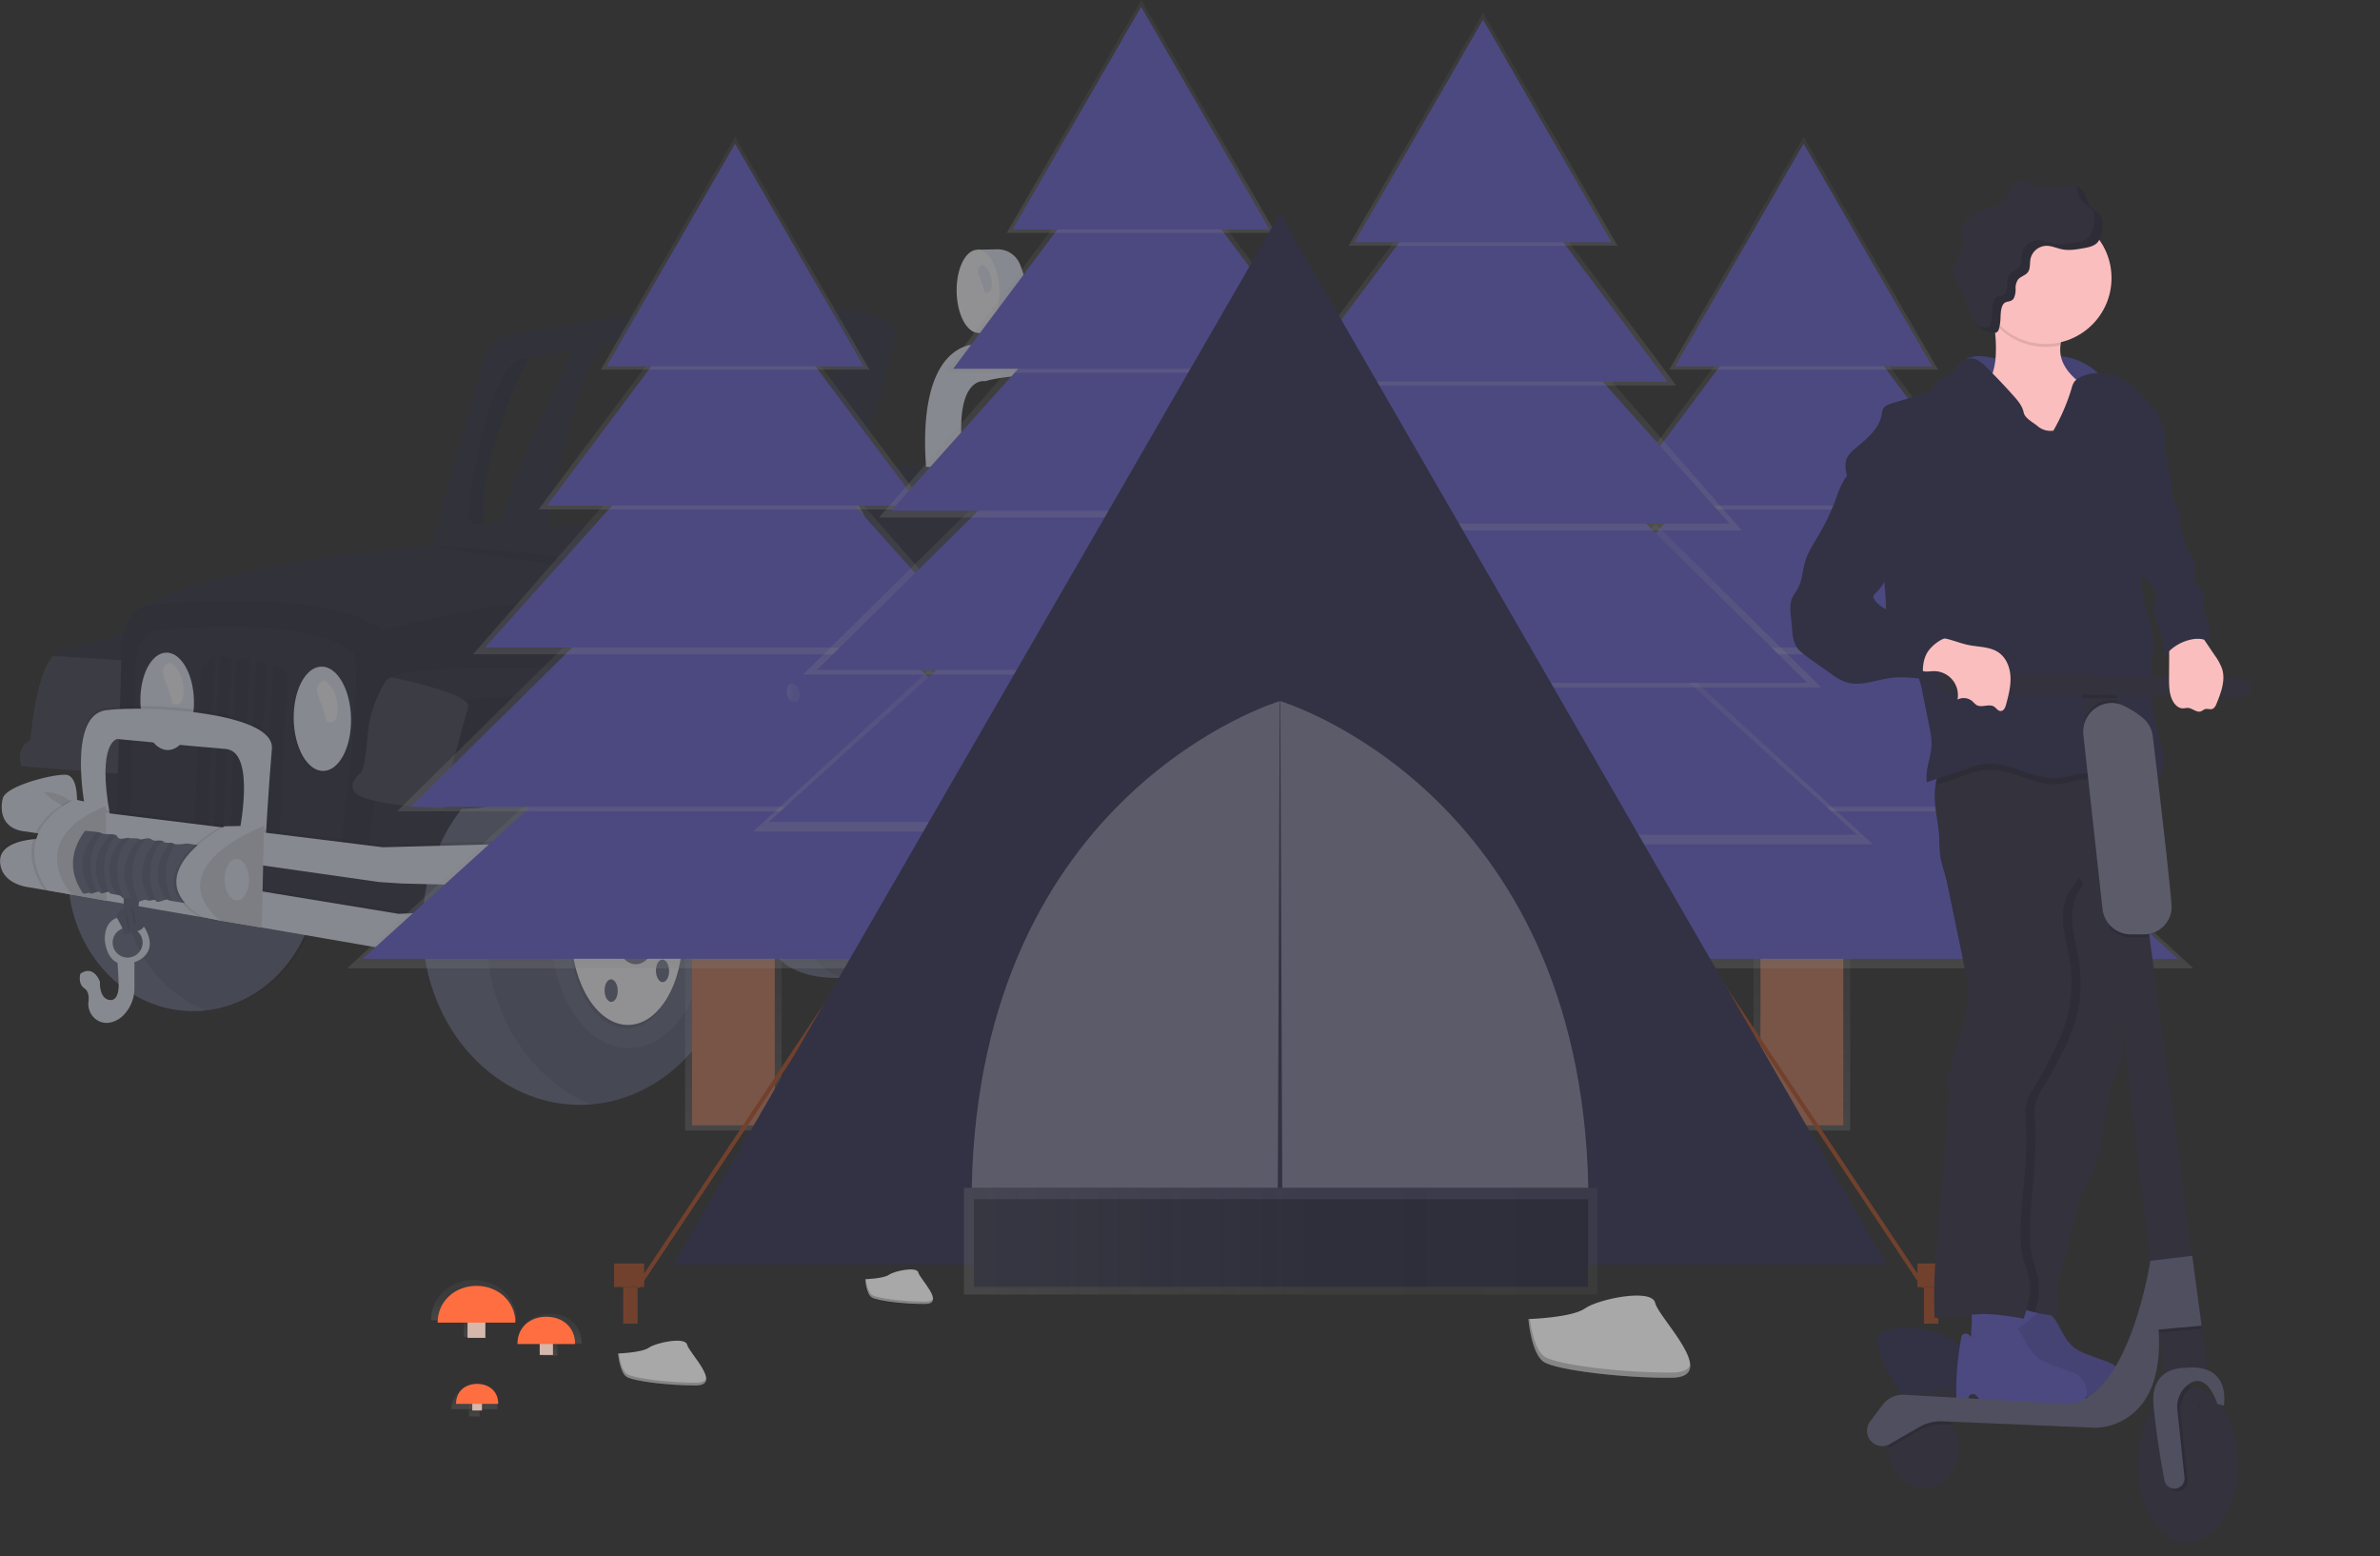 <svg id="fcd3d25d-d108-49f1-8b05-f961042549e8" data-name="Layer 1" xmlns="http://www.w3.org/2000/svg" xmlns:xlink="http://www.w3.org/1999/xlink" width="1070.95" height="699.99" viewBox="0 0 1070.95 699.99"><rect x="0" y="0" width="1070.95" height="699.99" fill="#333333" stroke="none"/><defs><linearGradient id="fef4cf94-7324-40d6-9308-a34b9052882e" x1="330.01" y1="508.56" x2="330.01" y2="378.95" gradientUnits="userSpaceOnUse"><stop offset="0" stop-color="gray" stop-opacity="0.25"/><stop offset="0.54" stop-color="gray" stop-opacity="0.12"/><stop offset="1" stop-color="gray" stop-opacity="0.1"/></linearGradient><linearGradient id="a80d1734-be81-4131-80dc-9f99dd32826f" x1="331.18" y1="435.61" x2="331.18" y2="275.03" xlink:href="#fef4cf94-7324-40d6-9308-a34b9052882e"/><linearGradient id="b8ac3475-35f8-4092-9872-a57a3345fb2f" x1="330.79" y1="364.98" x2="330.79" y2="214.89" xlink:href="#fef4cf94-7324-40d6-9308-a34b9052882e"/><linearGradient id="b3ae9166-1975-42d6-a5da-6dde3bd06bc3" x1="330.01" y1="294.36" x2="330.01" y2="160.36" xlink:href="#fef4cf94-7324-40d6-9308-a34b9052882e"/><linearGradient id="f1580149-b967-4fa8-90a0-ba830bea3bda" x1="330.01" y1="229.17" x2="330.01" y2="112" xlink:href="#fef4cf94-7324-40d6-9308-a34b9052882e"/><linearGradient id="f1e2654b-94bc-49c8-8a28-ae0704d4f4ce" x1="330.79" y1="166.31" x2="330.79" y2="61.54" xlink:href="#fef4cf94-7324-40d6-9308-a34b9052882e"/><linearGradient id="b40fb3f0-bb3e-4f8e-91ff-2be9e35f52da" x1="810.81" y1="508.56" x2="810.81" y2="378.95" xlink:href="#fef4cf94-7324-40d6-9308-a34b9052882e"/><linearGradient id="ae12fb98-ae95-4872-bedc-39e3eedb1f32" x1="811.97" y1="435.61" x2="811.97" y2="275.03" xlink:href="#fef4cf94-7324-40d6-9308-a34b9052882e"/><linearGradient id="b166d3c9-df9a-4de5-83d8-d414abef440c" x1="811.58" y1="364.98" x2="811.58" y2="214.89" xlink:href="#fef4cf94-7324-40d6-9308-a34b9052882e"/><linearGradient id="b061e48c-ab00-4bab-b633-0d8883e28d60" x1="810.81" y1="294.36" x2="810.81" y2="160.36" xlink:href="#fef4cf94-7324-40d6-9308-a34b9052882e"/><linearGradient id="bde1892e-1553-41ae-8f68-fb058a039dbb" x1="810.81" y1="229.17" x2="810.81" y2="112" xlink:href="#fef4cf94-7324-40d6-9308-a34b9052882e"/><linearGradient id="e817b007-cd08-4a5f-be21-14d70a041dbe" x1="811.58" y1="166.31" x2="811.58" y2="61.54" xlink:href="#fef4cf94-7324-40d6-9308-a34b9052882e"/><linearGradient id="bf46f249-a477-4314-86a9-b11a03aac9c2" x1="716.62" y1="473.23" x2="722.45" y2="473.23" xlink:href="#fef4cf94-7324-40d6-9308-a34b9052882e"/><linearGradient id="f02dae63-2716-4499-8829-0f3c1d22b336" x1="666.57" y1="452.78" x2="666.57" y2="323.18" xlink:href="#fef4cf94-7324-40d6-9308-a34b9052882e"/><linearGradient id="e216d1b7-8c41-4554-bf7f-ae8aca50e93b" x1="667.73" y1="379.83" x2="667.73" y2="219.26" xlink:href="#fef4cf94-7324-40d6-9308-a34b9052882e"/><linearGradient id="a388f240-4233-41bd-9b88-3ec7cb607a84" x1="667.34" y1="309.21" x2="667.34" y2="159.12" xlink:href="#fef4cf94-7324-40d6-9308-a34b9052882e"/><linearGradient id="fc313e3a-7159-49bd-86c9-84978a1d2dad" x1="666.57" y1="238.59" x2="666.57" y2="104.59" xlink:href="#fef4cf94-7324-40d6-9308-a34b9052882e"/><linearGradient id="bfdad6fd-fd4e-4e25-9952-234966a88e72" x1="666.57" y1="173.4" x2="666.57" y2="56.23" xlink:href="#fef4cf94-7324-40d6-9308-a34b9052882e"/><linearGradient id="e50b897c-ade0-4be7-b4e5-332052d62a93" x1="667.34" y1="110.54" x2="667.34" y2="5.77" xlink:href="#fef4cf94-7324-40d6-9308-a34b9052882e"/><linearGradient id="ea8c5887-e056-4379-931b-a9e63f445b24" x1="572.39" y1="417.45" x2="578.22" y2="417.45" xlink:href="#fef4cf94-7324-40d6-9308-a34b9052882e"/><linearGradient id="bc307777-59a7-4dbe-9da6-0a37c2cc1360" x1="512.71" y1="447.02" x2="512.71" y2="317.41" xlink:href="#fef4cf94-7324-40d6-9308-a34b9052882e"/><linearGradient id="ff52c3c1-4047-41a7-9a70-beaf9c3b2e8c" x1="513.88" y1="374.06" x2="513.88" y2="213.49" xlink:href="#fef4cf94-7324-40d6-9308-a34b9052882e"/><linearGradient id="b429f6f9-2c89-4f7e-8a23-e7d9cd85b6a2" x1="513.49" y1="303.44" x2="513.49" y2="153.35" xlink:href="#fef4cf94-7324-40d6-9308-a34b9052882e"/><linearGradient id="af056679-c2b8-4a85-bc92-a08c56455e81" x1="512.71" y1="232.82" x2="512.71" y2="98.82" xlink:href="#fef4cf94-7324-40d6-9308-a34b9052882e"/><linearGradient id="e93608fa-b1e0-410c-9134-74c663a6a4e3" x1="512.71" y1="167.63" x2="512.71" y2="50.46" xlink:href="#fef4cf94-7324-40d6-9308-a34b9052882e"/><linearGradient id="abca7e8f-91c5-4ada-a301-13a2907305ff" x1="513.49" y1="104.77" x2="513.49" y2="0" xlink:href="#fef4cf94-7324-40d6-9308-a34b9052882e"/><linearGradient id="eb8337b1-7107-46a4-95e9-0a9d4032ba74" x1="418.53" y1="411.68" x2="424.36" y2="411.68" xlink:href="#fef4cf94-7324-40d6-9308-a34b9052882e"/><linearGradient id="e0d89c2b-d4d6-4255-9ab5-75b3a32cb9fc" x1="433.73" y1="558.36" x2="718.73" y2="558.36" xlink:href="#fef4cf94-7324-40d6-9308-a34b9052882e"/><linearGradient id="f124af43-bbe2-4ae3-b9f8-0896fa906c7a" x1="213.13" y1="601.39" x2="213.13" y2="589.5" xlink:href="#fef4cf94-7324-40d6-9308-a34b9052882e"/><linearGradient id="a08b132f-3dc1-48d2-ab19-d366b6b14edb" x1="277.65" y1="693.91" x2="277.65" y2="675.81" xlink:href="#fef4cf94-7324-40d6-9308-a34b9052882e"/><linearGradient id="ed9eb46f-d04a-4205-93b8-cf6d4f63ac42" x1="247.54" y1="609.81" x2="247.54" y2="600.99" xlink:href="#fef4cf94-7324-40d6-9308-a34b9052882e"/><linearGradient id="bc62cbaa-e7b4-430f-9d47-b78a0c86e4f4" x1="312.07" y1="704.43" x2="312.07" y2="691.01" xlink:href="#fef4cf94-7324-40d6-9308-a34b9052882e"/><linearGradient id="eda7e9cb-0716-47d4-907d-a44c8661e6a3" x1="213.44" y1="637.18" x2="213.44" y2="630.72" xlink:href="#fef4cf94-7324-40d6-9308-a34b9052882e"/><linearGradient id="b241385e-d047-4061-b94d-72bc05b89ad9" x1="277.97" y1="733.9" x2="277.97" y2="724.07" xlink:href="#fef4cf94-7324-40d6-9308-a34b9052882e"/></defs><title>Camping</title><g opacity="0.5"><path d="M334.87,255.45c-12,16.85-21.23,65.92-23.8,80.71l-21.48-.43c1.11-12.71,26.1-64.39,33-78.57C326.5,256.55,330.62,256,334.87,255.45Z" transform="translate(-64.52 -100.01)" fill="#323244"/><rect x="593.58" y="244.57" width="9.52" height="13.41" transform="matrix(1, -0.02, 0.02, 1, -69.16, -88.66)" fill="#dce0ed"/><path d="M603,244.48l.08,4.36a6.77,6.77,0,0,1-2.06.32l-7.45.08-.09-4.58Z" transform="translate(-64.52 -100.01)" opacity="0.1"/><path d="M588.79,210.59l9-.17A10.79,10.79,0,0,1,607.89,217c2.75,6.43,5.17,16.68-.49,27.06a7.4,7.4,0,0,1-6.44,3.87L589.5,248Z" transform="translate(-64.52 -100.01)" fill="#dce0ed"/><ellipse cx="589.14" cy="229.3" rx="9.62" ry="18.72" transform="translate(-68.75 -88.84) rotate(-1.08)" fill="#f0f0f4"/><rect x="509.04" y="246.32" width="9.52" height="11.74" transform="translate(-69.19 -90.26) rotate(-1.08)" fill="#dce0ed"/><path d="M518.45,246.24l.07,3.73a7.09,7.09,0,0,1-2.06.31l-7.45.08-.08-3.94Z" transform="translate(-64.52 -100.01)" opacity="0.1"/><path d="M504.27,212.34l9-.17a10.8,10.8,0,0,1,10.12,6.54c2.75,6.43,5.17,16.69-.48,27.07a7.45,7.45,0,0,1-6.45,3.87l-11.46.12Z" transform="translate(-64.52 -100.01)" fill="#dce0ed"/><ellipse cx="504.62" cy="231.06" rx="9.62" ry="18.72" transform="translate(-68.8 -90.44) rotate(-1.08)" fill="#f0f0f4"/><path d="M506.8,219.14s-3.54.63-1.6,5.28a32.47,32.47,0,0,1,2.26,7.06s3.58,1.78,3.33-4.32S506.8,219.14,506.8,219.14Z" transform="translate(-64.52 -100.01)" fill="#dce0ed"/><ellipse cx="151.28" cy="493.34" rx="56.15" ry="61.54" transform="translate(-73.81 -97.06) rotate(-1.08)" fill="#636780"/><path d="M171.22,435.25c-29.34,2.54-52.1,29.71-51.49,62.41.5,26.35,16,48.55,37.46,56.91,29.34-2.53,52.11-29.71,51.49-62.4C208.18,465.81,192.64,443.62,171.22,435.25Z" transform="translate(-64.52 -100.01)" opacity="0.1"/><ellipse cx="588.1" cy="350.57" rx="45.57" ry="59.42" transform="translate(-71.04 -88.84) rotate(-1.08)" fill="#636780"/><path d="M574.29,293.89c-18.76,7.59-32.13,30.63-31.62,57.62.55,28.84,16.76,52.58,37.76,57.58,18.76-7.6,32.13-30.64,31.62-57.62C611.5,322.63,595.29,298.89,574.29,293.89Z" transform="translate(-64.52 -100.01)" opacity="0.1"/><path d="M416.7,341.12l.44-21.59s-4.4-9.22-8.65-10-14-1.11-14-1.11-7,31.12-1.77,40.33S416.7,341.12,416.7,341.12Z" transform="translate(-64.52 -100.01)" fill="#323244"/><path d="M416.7,341.12l.44-21.59s-4.4-9.22-8.65-10-14-1.11-14-1.11-7,31.12-1.77,40.33S416.7,341.12,416.7,341.12Z" transform="translate(-64.52 -100.01)" opacity="0.1"/><path d="M338.64,340.26s-3.19-29.85,13.24-30.7c2.11-.11,4.23-.2,6.33-.44,11.37-1.32,42.39-4.3,38.8,2.86,0,0-6.91,26.15-1.71,32.61Z" transform="translate(-64.52 -100.01)" fill="#323244"/><path d="M572.59,391.31l22,.22s3-40.66,4.25-43.86,1.55-18.43-2.61-20.57-18-4.58-18-4.58l-9.72,23.34-.39,20.95Z" transform="translate(-64.52 -100.01)" fill="#323244"/><path d="M572.59,391.31l22,.22s3-40.66,4.25-43.86,1.55-18.43-2.61-20.57-18-4.58-18-4.58l-9.72,23.34-.39,20.95Z" transform="translate(-64.52 -100.01)" opacity="0.1"/><path d="M518,324.93l-.18-4.52a2.61,2.61,0,0,1,2.66-2.72c10.94.26,50.73,1.41,57.76,4.83,0,0-6.55,56.76,2.11,70.08l-2,45.4-97.5-5.45Z" transform="translate(-64.52 -100.01)" fill="#323244"/><path d="M509.07,253.58c2.7-.32,5.91-.67,9.5-1l.1,5.41-9.52.18Z" transform="translate(-64.52 -100.01)" opacity="0.1"/><path d="M603.21,257.2v.68l-9.52.18-.07-4.11A40.25,40.25,0,0,1,603.21,257.2Z" transform="translate(-64.52 -100.01)" opacity="0.1"/><polygon points="588.96 291.21 574.59 291.69 543.86 238.26 538.73 229.34 542.1 206.43 545.13 211.91 588.96 291.21" fill="#dce0ed"/><polygon points="457.68 227.27 451.93 236.26 433.78 212.67 425.47 201.86 430.21 195.22 434.02 199.66 457.68 227.27" fill="#dce0ed"/><path d="M498.54,299.67c0,.46.07.93.11,1.4l-.35,11.61L490,301.87l4.74-6.64Z" transform="translate(-64.52 -100.01)" opacity="0.1"/><polygon points="545.13 211.91 543.86 238.26 538.73 229.34 542.1 206.43 545.13 211.91" opacity="0.1"/><path d="M482,316.83s-8.1-52.9,17.59-61.32a5.87,5.87,0,0,1,1-.22c5.94-.83,61.26-8.27,90.2-1.22,0,0,19.72,2.59,19.7,13.16l-6.22,129.36-14.17.26,3-85.51S599.24,274,588,271.68s-62.29-5.59-80.17-.18c0,0-13.16-2.71-10.44,29.6l-.52,17.35Z" transform="translate(-64.52 -100.01)" fill="#dce0ed"/><path d="M525.46,331.77a8.2,8.2,0,0,0-3.47-7.24c-4-2.93-16.36-9.21-16.36-9.21l-3.95.4-11.34,29.72,2,62.62,21.9,26.08Z" transform="translate(-64.52 -100.01)" fill="#323244"/><path d="M525.46,331.77a8.2,8.2,0,0,0-3.47-7.24c-4-2.93-16.36-9.21-16.36-9.21l-3.95.4-11.34,29.72,2,62.62,21.9,26.08Z" transform="translate(-64.52 -100.01)" opacity="0.1"/><path d="M441.28,399l-.8-64.28s-2.37-24.92,12.53-25.62c0,0,35.16-.41,50.52,4.26a3.41,3.41,0,0,1,2,4.89c-2.94,5.35-7.8,19.46-9.6,55.45l.73,38.53Z" transform="translate(-64.52 -100.01)" fill="#323244"/><polygon points="451.69 338.69 387.7 338.41 387.63 338.41 356.18 338.28 359.04 296.18 376.49 296.49 432.23 307.81 449.7 334.13 451.69 338.69" fill="#323244"/><polygon points="451.69 338.69 387.7 338.41 387.63 338.41 356.18 338.28 359.04 296.18 376.49 296.49 432.23 307.81 449.7 334.13 451.69 338.69" opacity="0.1"/><polygon points="451.69 338.69 387.7 338.41 386.11 310.27 432.23 307.81 449.7 334.13 451.69 338.69" fill="#323244"/><path d="M452.16,438.42l-31.45-.14,2.85-42.09s10.13,15.52,27.08,14.08Z" transform="translate(-64.52 -100.01)" fill="#fff" opacity="0.1"/><path d="M678.42,468.16c-1,12.07-9.64,10.33-9.64,10.33l-1.6-.11-15.88-1.14.28-18.73a69.12,69.12,0,0,1,16.1.66C673.64,460.29,678.88,462.79,678.42,468.16Z" transform="translate(-64.52 -100.01)" fill="#dce0ed"/><path d="M678.42,468.16c-1,12.07-9.64,10.33-9.64,10.33l-1.6-.11a16.22,16.22,0,0,1-2.7-9c-.08-4.19,1.19-7.93,3.2-10.2C673.64,460.29,678.88,462.79,678.42,468.16Z" transform="translate(-64.52 -100.01)" opacity="0.1"/><path d="M430.38,314.84c-14.48.28-25.92,16.35-25.55,35.91s12.41,35.2,26.89,34.92,25.92-16.35,25.55-35.91S444.86,314.57,430.38,314.84Zm-2.5,63.5c-11,.21-20.2-11.12-20.47-25.31s8.46-25.86,19.5-26.07,20.19,11.13,20.46,25.32S438.91,378.13,427.88,378.34Z" transform="translate(-64.52 -100.01)" fill="#636780"/><polygon points="368 261.12 380.49 272.94 384.73 262.07 366.77 252.04 368 261.12" fill="#636780"/><polygon points="383.82 141.49 394.53 142.59 398.57 147.22 393.08 174.36 381.14 218.13 373.34 248.18 367.79 266.44 364.49 290.53 361.05 307.12 350 318.59 326.6 292 322.67 283.06 313.32 264.84 336.38 253.52 361.86 250.78 373.29 219.78 382.37 183.94 383.82 141.49" fill="#323244"/><polyline points="170.27 274.37 158.53 391.77 334.1 381.05 312.71 323.92 278.47 302.57 355.88 302.38 355.69 270.23 324.27 264.06 261.17 260.17 213.77 258.95 168.8 274.61" fill="#323244"/><polyline points="170.27 274.37 158.53 391.77 334.1 381.05 312.71 323.92 278.47 302.57 355.88 302.38 355.69 270.23 324.27 264.06 261.17 260.17 213.77 258.95 168.8 274.61" opacity="0.1"/><path d="M477.05,486.58c.55,29.11-8.62,55.79-35.51,53.39-33.86-.08-37-22.9-37.5-52s15.38-51.08,35.54-51.46S476.5,457.47,477.05,486.58Z" transform="translate(-64.52 -100.01)" fill="#636780"/><path d="M477.26,486.63c-.42-22.54-10.56-40.42-24.48-47.18-17.63,3.7-30.85,24.32-30.35,50.87.45,23.86,2.61,43.48,22,49.84C469.25,540.58,477.79,514.74,477.26,486.63Z" transform="translate(-64.52 -100.01)" opacity="0.1"/><polygon points="446.15 340.24 436.05 352.25 454.57 348.71 468.21 335.69 480.13 310.69 497.38 299.66 540.27 304.67 579.9 305.42 594.27 292.17 577.92 290.26 561.4 290.19 519.91 290.04 470.53 289.66 460.91 316.87 453.57 335.59 446.15 340.24" fill="#323244"/><path d="M653.58,485.76c-.82,1.28-28.44,6-28.44,6l-76.27,15.4-131.49,4.38L401.7,498.76l-8.08,1.6-.32.06L285.38,521.69l-1.77-.22L254,517.82,99.45,498.76l1.31-22.41.77-13.22,1.59-27.47,1.35-7.22,13.7-1.51,6.41-.71,99.87-11.07,13.06-1.45,7.32-.81,71.28-11.07,104.29.57-.18-32.15L459.05,242.6c9.12,1.3,9,7.44,9,7.44L435.23,370.16l1,73.38c73.14,6,75.19-10,86.84-4.81l13.12-44.87,122.64-1.69C663.77,398,653.58,485.76,653.58,485.76Z" transform="translate(-64.52 -100.01)" fill="#323244"/><polygon points="283.54 324.89 324.02 407.68 337.21 411.66 340.13 398.07 324.66 352.04 309.14 325.47 283.54 324.89" fill="#323244"/><polygon points="283.54 324.89 324.02 407.68 337.21 411.66 340.13 398.07 324.66 352.04 309.14 325.47 283.54 324.89" opacity="0.15"/><ellipse cx="324.48" cy="517.36" rx="70.47" ry="79.94" transform="matrix(1, -0.02, 0.02, 1, -74.24, -93.79)" fill="#636780"/><path d="M348.2,441.94c-36.83,3.27-65.38,38.55-64.57,81,.64,34.23,20.17,63.07,47.06,74,36.82-3.27,65.37-38.55,64.57-81C394.61,481.67,375.08,452.83,348.2,441.94Z" transform="translate(-64.52 -100.01)" opacity="0.1"/><path d="M133,381.17l-3.18,16.5-9.73,50.57-46-3.57s-2.9-8.4,4.23-11.71c0,0,1.81-28.67,10.12-37.84a8.67,8.67,0,0,1,3.29-2.39Z" transform="translate(-64.52 -100.01)" fill="#323244"/><path d="M129.8,397.67l-9.73,50.57-46-3.57s-2.9-8.4,4.23-11.71c0,0,1.81-28.67,10.12-37.84Z" transform="translate(-64.52 -100.01)" fill="#fff" opacity="0.1"/><path d="M236.45,383.65c6.11,9.82-6.54,101.65-6.54,101.65l-113-16.48,2.5-80.21c2-14.42,10.48-16.27,10.48-16.27,39.37-20.84,130.63-26.79,130.63-26.79,83.36,1.59,159.74,24.69,159.74,24.69C325.22,357.44,236.45,383.65,236.45,383.65Z" transform="translate(-64.52 -100.01)" fill="#323244"/><path d="M229.91,485.3l-113-16.48,2.5-80.21c2-14.42,10.48-16.27,10.48-16.27S212,363,236.45,383.65C242.56,393.47,229.91,485.3,229.91,485.3Z" transform="translate(-64.52 -100.01)" opacity="0.1"/><path d="M217.9,480.24l-94.53-14.1,2.07-68.43c1.71-12.31,8.75-13.88,8.75-13.88s68.65-8,89.15,9.69C228.44,401.9,217.9,480.24,217.9,480.24Z" transform="translate(-64.52 -100.01)" fill="#323244"/><ellipse cx="209.09" cy="424.14" rx="12.9" ry="23.47" transform="translate(-72.5 -95.98) rotate(-1.08)" opacity="0.1"/><ellipse cx="209.07" cy="423.51" rx="12.9" ry="23.47" transform="matrix(1, -0.02, 0.02, 1, -72.48, -95.98)" fill="#dce0ed"/><path d="M210.44,406.14s-5.27.94-2.39,7.87,3.37,10.51,3.37,10.51,5.34,2.65,5-6.44S210.44,406.14,210.44,406.14Z" transform="translate(-64.52 -100.01)" fill="#f0f0f4"/><ellipse cx="139.77" cy="416.15" rx="12.05" ry="21.93" transform="translate(-72.36 -97.29) rotate(-1.08)" opacity="0.1"/><ellipse cx="139.76" cy="415.51" rx="12.05" ry="21.93" transform="translate(-72.34 -97.29) rotate(-1.08)" fill="#dce0ed"/><path d="M141.12,398.14s-5.27.95-2.39,7.87,3.38,10.51,3.38,10.51,5.33,2.65,4.95-6.43S141.12,398.14,141.12,398.14Z" transform="translate(-64.52 -100.01)" fill="#f0f0f4"/><path d="M193.91,404.55c-.68,8.68-3.7,73-3.7,73L183,476.52l-4-.58-5.33-.79-.64-.09L152,472l2.85-68.26a8.56,8.56,0,0,1,6.12-7.84,8.36,8.36,0,0,1,2.36-.34c.21,0,.43,0,.64,0,1.45.09,3,.22,4.64.36l2.09.21c2,.2,4.09.45,6.14.75,1,.16,2.06.32,3.08.5,1.71.31,3.37.65,4.9,1.05,1,.27,2,.56,2.93.88C191.59,400.59,194.09,402.3,193.91,404.55Z" transform="translate(-64.52 -100.01)" opacity="0.1"/><path d="M163.36,395.52l-2.65,76.7-2.33-.16,2.62-76.2A8.36,8.36,0,0,1,163.36,395.52Z" transform="translate(-64.52 -100.01)" fill="#323244"/><path d="M170.73,396.11l-2.38,77.45-3.59.07,3.88-77.73Z" transform="translate(-64.52 -100.01)" fill="#323244"/><path d="M180,397.36l-4.59,77.76-2.33,0v-.1l3.83-78.2C177.91,397,178.93,397.18,180,397.36Z" transform="translate(-64.52 -100.01)" fill="#323244"/><path d="M187.78,399.29,183,476.52v.15l-4-.35,0-.38,5.84-77.53C185.89,398.68,186.87,399,187.78,399.29Z" transform="translate(-64.52 -100.01)" fill="#323244"/><path d="M102.91,460.63s-8.53-40,9.19-42.38,76.16.79,74.73,17.31S184,477.18,184,477.18l-12.11-2.47s8.33-37.91-5.81-39.07-48.79-4.47-48.79-4.47-9.38-1.41-3.36,31.63Z" transform="translate(-64.52 -100.01)" opacity="0.1"/><path d="M103,464.43s-8.57-42.51,9.15-44.91,76.16.79,74.72,17.31S184,478.45,184,478.45L171.89,476s8.32-37.91-5.82-39.07-48.78-4.48-48.78-4.48S108,433.56,114,466.6Z" transform="translate(-64.52 -100.01)" fill="#dce0ed"/><path d="M417.38,511.58l-15.64.08c-12.37-50.1-31.78-81-31.78-81-6.41-3.27-75.75-1.54-75.75-1.54-7.17,1.41-8.64,24.28-8.64,24.28s6.23,5.17.38,8.67c-2.62,1.55-11.31,2-21.35,1.68-12.47-.41-27-2-34.54-4.23-13.61-4-3-12-3-12s1.86-2.57,2.86-16.55a56.46,56.46,0,0,1,7.29-23.18c.56-1,.92-1.51.92-1.51a7.52,7.52,0,0,1,2.44-1.6c17.79-7.82,105.78-2.35,105.78-2.35l32.76,9.75c.9.35,2.34,2.61,4.12,6.25C394,440.17,417.38,511.58,417.38,511.58Z" transform="translate(-64.52 -100.01)" fill="#323244"/><path d="M417.38,511.58l-15.64.08c-12.37-50.1-31.78-81-31.78-81-6.41-3.27-75.75-1.54-75.75-1.54-7.17,1.41-8.64,24.28-8.64,24.28s6.23,5.17.38,8.67c-2.62,1.55-11.31,2-21.35,1.68-12.47-.41-27-2-34.54-4.23-13.61-4-3-12-3-12s1.86-2.57,2.86-16.55a56.46,56.46,0,0,1,7.29-23.18c.56-1,.92-1.51.92-1.51a7.52,7.52,0,0,1,2.44-1.6c17.79-7.82,105.78-2.35,105.78-2.35l32.76,9.75c.9.35,2.34,2.61,4.12,6.25C394,440.17,417.38,511.58,417.38,511.58Z" transform="translate(-64.52 -100.01)" opacity="0.1"/><path d="M383.25,418.3c-30.28-11.11-113-3.35-113-3.35-8.94-7.36-25.5-7.54-33-7.19.56-1,.92-1.51.92-1.51a7.52,7.52,0,0,1,2.44-1.6c17.79-7.82,105.78-2.35,105.78-2.35l32.76,9.75C380,412.4,381.47,414.66,383.25,418.3Z" transform="translate(-64.52 -100.01)" fill="#323244"/><path d="M275.17,418c-1.77,6.59-9.1,33-9.1,33a110.16,110.16,0,0,0-1.47,12.73c-12.47-.41-27-2-34.54-4.23-13.61-4-3-12-3-12s1.86-2.57,2.86-16.55a56.22,56.22,0,0,1,8.21-24.69,7.52,7.52,0,0,1,2.44-1.6C252.4,407.2,276.52,413,275.17,418Z" transform="translate(-64.52 -100.01)" fill="#323244"/><path d="M275.17,418c-1.77,6.59-9.1,33-9.1,33a110.16,110.16,0,0,0-1.47,12.73c-12.47-.41-27-2-34.54-4.23-13.61-4-3-12-3-12s1.86-2.57,2.86-16.55a56.22,56.22,0,0,1,8.21-24.69,7.52,7.52,0,0,1,2.44-1.6C252.4,407.2,276.52,413,275.17,418Z" transform="translate(-64.52 -100.01)" fill="#fff" opacity="0.1"/><path d="M291.38,251.16c-8.38,1.43-11.7,18.94-11.7,18.94l-21.4,76.71,161.94,23.43L459.05,242.6C420.83,226.19,291.38,251.16,291.38,251.16Zm131.41,79s-.81,7.32-7,8.07l-104.73-2.12-21.48-.43-7.21-.15h-.51s-7.91,1.58-6.76-5.1c0,0,7.52-63.6,22.81-68.65,0,0,1.6-.36,4.39-.94,4.38-.92,11.7-2.36,20.32-3.72,3.87-.61,8-1.2,12.24-1.71C346.48,254,359,253.17,369.32,254c0,0,76.93-8.59,71.71,8.64C441,262.61,426,324.92,422.79,330.21Z" transform="translate(-64.52 -100.01)" fill="#323244"/><path d="M282.38,335.58h-.51s-7.91,1.58-6.76-5.1c0,0,7.52-63.6,22.81-68.65,0,0,1.6-.36,4.39-.94C296.93,271.88,279.71,309.53,282.38,335.58Z" transform="translate(-64.52 -100.01)" fill="#323244"/><path d="M282.38,335.58h-.51s-7.91,1.58-6.76-5.1c0,0,7.52-63.6,22.81-68.65,0,0,1.6-.36,4.39-.94C296.93,271.88,279.71,309.53,282.38,335.58Z" transform="translate(-64.52 -100.01)" opacity="0.1"/><path d="M299.54,491.76a10.2,10.2,0,0,1-9.45,5.54l-3.24-.08-30.51-.74-11-.26-10.17-.66L100.76,476.35l.77-13.22L117,465l6.4.8,94.87,11.74,12.49,1.55,6,.75,25.59-.67,27.69-.72a10.31,10.31,0,0,1,4.1.71,9.94,9.94,0,0,1,5.47,5A8.37,8.37,0,0,1,299.54,491.76Z" transform="translate(-64.52 -100.01)" opacity="0.1"/><path d="M299.57,493a10.21,10.21,0,0,1-9.46,5.54l-44.74-1.08-10.16-.66L91.85,476.34l-11.26-1.61-6.14-.88c-12.1-2.31-8.73-14.43-8.73-14.43.74-5.51,21.36-11,28.13-10.89,4.55.05,5.32,7.05,5.33,11.64,0,2.25-.17,3.91-.17,3.91l6.7.83,131.11,16.24,53.28-1.39a10.24,10.24,0,0,1,9.56,5.7A8.38,8.38,0,0,1,299.57,493Z" transform="translate(-64.52 -100.01)" fill="#dce0ed"/><path d="M84.27,456.32s5.84,6.87,14.74,7.76C99,464.08,95.27,456.33,84.27,456.32Z" transform="translate(-64.52 -100.01)" opacity="0.1"/><path d="M83.16,476S64.33,476,64.52,486.1s12.07,11.61,12.07,11.61l168.7,29.18,47.8-.06s16.45-13.63-1-19.23l-48.19,2.18L83.09,483.42S87.21,477.63,83.16,476Z" transform="translate(-64.52 -100.01)" opacity="0.1"/><path d="M293.12,528.1l-47.8.06-150-25.94-11-1.9L76.62,499s-11.88-1.47-12.07-11.61c-.14-7.29,9.53-9.31,15-9.87,2.15-.22,3.65-.21,3.65-.21,4,1.61-.08,7.4-.08,7.4l5.86,1,155,25.4,48.18-2.18C309.57,514.46,293.12,528.1,293.12,528.1Z" transform="translate(-64.52 -100.01)" fill="#dce0ed"/><path d="M97.17,467.5l9.85-4.63,5.07-.3.39,42.72-15.71-2.88-6.63-4.11-3.51-17.7s1.13-7.42,1.75-8.07S97.17,467.5,97.17,467.5Z" transform="translate(-64.52 -100.01)" fill="#dce0ed"/><path d="M97.17,467.5l9.85-4.63,5.07-.3.39,42.72-15.71-2.88-6.63-4.11-3.51-17.7s1.13-7.42,1.75-8.07S97.17,467.5,97.17,467.5Z" transform="translate(-64.52 -100.01)" opacity="0.1"/><path d="M95.31,502.22c.13.14.19.22.19.22l-11-1.92a1.37,1.37,0,0,1-.13-.2c-6-9.24-6.61-16.81-4.8-22.82,2.15-.22,3.65-.21,3.65-.21,4,1.61-.08,7.4-.08,7.4l5.86,1C88.73,494,94.22,500.92,95.31,502.22Z" transform="translate(-64.52 -100.01)" opacity="0.1"/><path d="M110.83,462.59c-1.85.75-3.55,1.53-5.12,2.32-7,3.56-11.37,7.49-13.86,11.43l-11.26-1.61c4.68-10.21,16.22-15.05,16.22-15.05l2.37.49Z" transform="translate(-64.52 -100.01)" opacity="0.1"/><path d="M98.08,459.66S67.44,472.51,85.74,500.5l11,1.91s-22.25-24.54,15.32-39.84Z" transform="translate(-64.52 -100.01)" fill="#dce0ed"/><polygon points="107.39 372 118.81 371.37 117.77 417.28 99.31 414.25 91.41 410.59 87.65 401.57 84.94 392.52 90.92 384.16 97.81 379.38 107.39 372" fill="#dce0ed"/><polygon points="107.39 372 118.81 371.37 117.77 417.28 99.31 414.25 91.41 410.59 87.65 401.57 84.94 392.52 90.92 384.16 97.81 379.38 107.39 372" opacity="0.1"/><ellipse cx="171.1" cy="495.72" rx="5.5" ry="9.3" transform="translate(-73.85 -96.69) rotate(-1.08)" fill="#dce0ed"/><path d="M131.68,522.43c-1.74-8.06-8-9.69-8-9.69s-12-3.26-12,9.9c0,0,.31,8.09,5.75,10.52l.48,9s.64,8.39-4.13,7.69-4.28-8.17-4.28-8.17-2.69-7.88-8.8-3.64c0,0-1.34,4.47,1.87,6.63,1.88,1.26,2,3.9,1.77,5.88a8.6,8.6,0,0,0,2.11,6.85,8,8,0,0,0,7.68,2.6,11.89,11.89,0,0,0,6.53-3.93A17.26,17.26,0,0,0,125,544.47V532.86S133.42,530.48,131.68,522.43Zm-9.6,8.35a6.74,6.74,0,1,1,6.61-6.87A6.75,6.75,0,0,1,122.08,530.78Z" transform="translate(-64.52 -100.01)" fill="#dce0ed"/><path d="M118.91,509.34a3,3,0,0,0-1.42,4.19c1.29,2.31,2.84,5.3,2.71,6.1-.21,1.35,2.78.18,3.17-.14s5.87-.11,6.12-3.84a6.45,6.45,0,0,0-3-5.66l1.11-8.19-7.54-.49.22,7.45Z" transform="translate(-64.52 -100.01)" fill="#636780"/><path d="M118.91,509.34a3,3,0,0,0-1.42,4.19c1.29,2.31,2.84,5.3,2.71,6.1-.21,1.35,2.78.18,3.17-.14s5.87-.11,6.12-3.84a6.45,6.45,0,0,0-3-5.66l1.11-8.19-7.54-.49.22,7.45Z" transform="translate(-64.52 -100.01)" opacity="0.1"/><path d="M121,509.14s2.7,8.68,1.6,9S121,509.14,121,509.14Z" transform="translate(-64.52 -100.01)" opacity="0.1"/><path d="M123.77,507s2.71,8.67,1.6,9S123.77,507,123.77,507Z" transform="translate(-64.52 -100.01)" opacity="0.1"/><path d="M153.67,480.18l-3.73,26.3s-5.25-.61-8.15-1.18a6,6,0,0,1-1.83-.53c-.15-.15-.46-.13-.87,0h0c-1.41.32-3.9,1.53-4.4.56a.87.87,0,0,0-.15-.21h0c-.51-.53-1.47-.11-2.39,0a2,2,0,0,1-1.49-.17c-.79-.5-2.35.37-3.64.67-.81.19-1.52.17-1.86-.56a1.7,1.7,0,0,0-1.28-.88h0c-1.23-.28-2.93,0-3.91-.23-.39-.07-.66-.21-.76-.47-.2-.57-1.29-.82-2.46-1-1.42-.25-3-.42-3.08-1,0-.19-.17-.27-.38-.27a12.5,12.5,0,0,0-2.31.61h0c-.63.17-1.16.19-1.32-.27s-.9-.42-1.73-.21c-.67.18-1.41.46-2,.6s-.87.15-.94-.09c-.23-.84-2.94,1.12-3.6-.57s-9.55-12.72,1.38-27.52c0,0,3,.16,5.36.53a8.2,8.2,0,0,1,2.24.59h0c.81.44,2.54.31,4.09.39a5.41,5.41,0,0,1,2.28.5,1.41,1.41,0,0,1,.64.66c.37.8,1.19.95,2.08.88,1.19-.09,2.52-.57,3-.34l0,0c.89.36,4.2-.07,4.78.47l0,.05c.25.36,1.54,0,2.86-.25h0a3.21,3.21,0,0,1,2.63.37,2.89,2.89,0,0,0,2.08.57,11.7,11.7,0,0,1,2.69.05,1.1,1.1,0,0,1,.54.33c.55.66,1.84.54,3,.58a3,3,0,0,1,1.68.39,1.55,1.55,0,0,0,.62.24,17.87,17.87,0,0,0,5.09-.35Z" transform="translate(-64.52 -100.01)" fill="#636780"/><path d="M107.93,501.32c-.67.18-1.41.46-2,.6-8.84-13.16-1.8-23.41,2.2-27.65a8.2,8.2,0,0,1,2.24.59C102,485,106.2,497.33,107.93,501.32Z" transform="translate(-64.52 -100.01)" opacity="0.1"/><path d="M113.29,501.19a12.5,12.5,0,0,0-2.31.61h0c-7.6-12.86-.22-22.72,3.53-26.54a5.41,5.41,0,0,1,2.28.5C108.73,484.91,111.38,496.05,113.29,501.19Z" transform="translate(-64.52 -100.01)" opacity="0.1"/><path d="M120,503.94c-.39-.07-.66-.21-.76-.47-.2-.57-1.29-.82-2.46-1-6.67-11.65-1.08-20.8,2.76-25.15,1.19-.09,2.52-.57,3-.34l0,0C113.66,487.35,118.3,500.18,120,503.94Z" transform="translate(-64.52 -100.01)" opacity="0.1"/><path d="M127,505.61c-.81.19-1.52.17-1.86-.56a1.7,1.7,0,0,0-1.28-.88h0c-7.77-13-.29-22.91,3.47-26.72l0,.05c.25.36,1.54,0,2.86-.25C119.78,488.24,125.54,502.46,127,505.61Z" transform="translate(-64.52 -100.01)" opacity="0.1"/><path d="M134.54,505.07c-.51-.53-1.47-.11-2.39,0-8.08-12.87-1.07-22.83,2.82-26.92a11.7,11.7,0,0,1,2.69.05C128.7,488.26,132.71,500.73,134.54,505.07Z" transform="translate(-64.52 -100.01)" opacity="0.1"/><path d="M141.79,505.3a6,6,0,0,1-1.83-.53c-.15-.15-.46-.13-.87,0h0c-7.17-11.75-1.8-21,2.1-25.58a3,3,0,0,1,1.68.39,1.55,1.55,0,0,0,.62.24C136.08,489.73,140.12,501.45,141.79,505.3Z" transform="translate(-64.52 -100.01)" opacity="0.1"/><ellipse cx="347.12" cy="520.74" rx="34.47" ry="50.75" transform="translate(-74.29 -93.36) rotate(-1.08)" fill="#636780"/><ellipse cx="345.98" cy="521.5" rx="25.06" ry="41.13" transform="translate(-74.31 -93.38) rotate(-1.08)" opacity="0.1"/><ellipse cx="345.95" cy="520.23" rx="25.06" ry="41.13" transform="matrix(1, -0.02, 0.02, 1, -74.29, -93.38)" fill="#f0f0f4"/><ellipse cx="349.98" cy="492.55" rx="2.96" ry="5.08" transform="translate(-73.76 -93.31) rotate(-1.08)" fill="#636780"/><ellipse cx="362.66" cy="536.73" rx="2.96" ry="5.08" transform="translate(-74.59 -93.06) rotate(-1.08)" fill="#636780"/><ellipse cx="330.33" cy="516.19" rx="2.96" ry="5.08" transform="translate(-74.21 -93.68) rotate(-1.08)" fill="#636780"/><ellipse cx="339.56" cy="545.63" rx="2.96" ry="5.08" transform="translate(-74.77 -93.5) rotate(-1.08)" fill="#636780"/><path d="M597.6,422.09s26,65.5,24.79,69.65c0,0,10.59,6.15,13.09,4.51s-.26-30.77-.26-30.77L630,439.88l-5.68-15.12Z" transform="translate(-64.52 -100.01)" fill="#323244"/><path d="M597.6,422.09s26,65.5,24.79,69.65c0,0,10.59,6.15,13.09,4.51s-.26-30.77-.26-30.77L630,439.88l-5.68-15.12Z" transform="translate(-64.52 -100.01)" opacity="0.15"/><ellipse cx="366.37" cy="509.16" rx="2.96" ry="5.08" transform="translate(-74.07 -93) rotate(-1.08)" fill="#636780"/><ellipse cx="350.53" cy="521.73" rx="8.67" ry="12.05" transform="translate(-74.31 -93.3) rotate(-1.08)" fill="#636780"/><path d="M626.85,509.74c.72,38.19-11.3,73.19-46.58,70-44.42-.12-48.48-30-49.2-68.24s20.19-67,46.64-67.51S626.13,471.56,626.85,509.74Z" transform="translate(-64.52 -100.01)" fill="#636780"/><path d="M627.13,509.8c-.56-29.56-13.86-53-32.11-61.88-23.13,4.85-40.47,31.89-39.82,66.73.59,31.29,3.43,57,28.88,65.38C616.63,580.59,627.83,546.68,627.13,509.8Z" transform="translate(-64.52 -100.01)" opacity="0.1"/><path d="M645.26,493.21s-6.24,5.51-9.8,1.77c0,0-9.86-68.34-20.65-68.45l-37.11.38s-4.41,2-6.15,10.27l-22.71,68.75-131.48,4.39-10.44-20.85,108.79-1.74v-.05c.55-2.12,17.5-67.37,29.56-75.67h0a5.08,5.08,0,0,1,1.33-.68s45.24-6.89,60.22-3c0,0,15.61,3.19,19.51,7.88l0,0c.52.53,6.53,7,8.71,26.13Z" transform="translate(-64.52 -100.01)" opacity="0.1"/><path d="M645.28,494.48s-6.24,5.51-9.8,1.77c0,0-9.85-68.34-20.64-68.45l-37.12.38s-4.4,2-6.15,10.27l-22.7,68.75-131.49,4.38L407,490.73,515.74,489V489c.55-2.12,17.49-67.37,29.56-75.67l0,0a5.48,5.48,0,0,1,1.32-.67s45.24-6.89,60.23-3c0,0,15.6,3.2,19.5,7.89l0,0c.52.53,6.53,7,8.71,26.13Z" transform="translate(-64.52 -100.01)" fill="#323244"/><path d="M645.28,494.48s-6.24,5.51-9.8,1.77c0,0-9.85-68.34-20.64-68.45l-37.12.38s-4.4,2-6.15,10.27l-22.7,68.75-131.49,4.38L407,490.73,515.74,489V489c.55-2.12,17.49-67.37,29.56-75.67l0,0a5.48,5.48,0,0,1,1.32-.67s45.24-6.89,60.23-3c0,0,15.6,3.2,19.5,7.89l0,0c.52.53,6.53,7,8.71,26.13Z" transform="translate(-64.52 -100.01)" opacity="0.1"/><path d="M563.31,421.15c-3,6.09-28.93,80.82-28.93,80.82l-18.64-13V489c.55-2.12,17.51-67.44,29.58-75.69C553.29,414.47,565.39,417,563.31,421.15Z" transform="translate(-64.52 -100.01)" fill="#323244"/><path d="M527.15,387.89l-14,49.12-77.75-.75.77,7.28s61.07,7.73,86.84-4.81l13.12-44.88,122.64-1.68-23.47-5.05Z" transform="translate(-64.52 -100.01)" fill="#323244"/><path d="M527.15,387.89l-14,49.12-77.75-.75.77,7.28s61.07,7.73,86.84-4.81l13.12-44.88,122.64-1.68-23.47-5.05Z" transform="translate(-64.52 -100.01)" fill="#fff" opacity="0.1"/><path d="M164.3,471.73s-41.26,21.72-10,40.8l8.28,1.75s-30.64-21.21,19.5-42.88Z" transform="translate(-64.52 -100.01)" opacity="0.1"/><path d="M165.57,471.71s-41.26,21.72-10,40.8l8.28,1.75s-30.64-21.21,19.5-42.89Z" transform="translate(-64.52 -100.01)" fill="#dce0ed"/><ellipse cx="597.46" cy="515.69" rx="23.16" ry="39.65" transform="matrix(1, -0.02, 0.02, 1, -74.15, -88.63)" fill="#636780"/><ellipse cx="596.7" cy="516.56" rx="16.83" ry="32.13" transform="translate(-74.17 -88.65) rotate(-1.08)" opacity="0.1"/><ellipse cx="596.67" cy="515.29" rx="16.83" ry="32.13" transform="translate(-74.15 -88.65) rotate(-1.08)" fill="#f0f0f4"/><ellipse cx="599.32" cy="493.68" rx="1.99" ry="3.97" transform="translate(-73.74 -88.6) rotate(-1.08)" fill="#636780"/><ellipse cx="607.93" cy="528.22" rx="1.99" ry="3.97" transform="translate(-74.39 -88.43) rotate(-1.08)" fill="#636780"/><ellipse cx="586.17" cy="512.1" rx="1.99" ry="3.97" transform="translate(-74.09 -88.85) rotate(-1.08)" fill="#636780"/><ellipse cx="592.43" cy="535.12" rx="1.99" ry="3.97" transform="translate(-74.52 -88.73) rotate(-1.08)" fill="#636780"/><ellipse cx="610.36" cy="506.69" rx="1.99" ry="3.97" transform="translate(-73.98 -88.39) rotate(-1.08)" fill="#636780"/><ellipse cx="599.75" cy="516.47" rx="5.82" ry="9.42" transform="matrix(1, -0.02, 0.02, 1, -74.17, -88.59)" fill="#636780"/><path d="M258,345.7s70.45,1.21,162.27,24.54Z" transform="translate(-64.52 -100.01)" opacity="0.1"/><path d="M591.55,216.1s-3.81.68-1.73,5.69a34.5,34.5,0,0,1,2.44,7.6s3.86,1.92,3.58-4.65S591.55,216.1,591.55,216.1Z" transform="translate(-64.52 -100.01)" fill="#dce0ed"/></g><rect x="308.28" y="378.95" width="43.46" height="129.6" fill="url(#fef4cf94-7324-40d6-9308-a34b9052882e)"/><rect x="311.39" y="378.95" width="37.25" height="127.28" fill="#795548"/><polygon points="331.18 275.03 156.17 435.61 506.18 435.61 331.18 275.03" fill="url(#a80d1734-be81-4131-80dc-9f99dd32826f)"/><polygon points="331.18 279.25 163.16 431.31 499.2 431.31 331.18 279.25" fill="#4c4981"/><polygon points="330.79 214.9 178.68 364.98 482.9 364.98 330.79 214.9" fill="url(#b8ac3475-35f8-4092-9872-a57a3345fb2f)"/><polygon points="330.79 218.98 184.89 362.94 476.69 362.94 330.79 218.98" fill="#4c4981"/><polygon points="330.01 160.36 212.83 294.36 447.2 294.36 330.01 160.36" fill="url(#b3ae9166-1975-42d6-a5da-6dde3bd06bc3)"/><polygon points="330.01 166.48 218.26 291.3 441.77 291.3 330.01 166.48" fill="#4c4981"/><polygon points="330.01 112 242.32 229.17 417.71 229.17 330.01 112" fill="url(#f1580149-b967-4fa8-90a0-ba830bea3bda)"/><polygon points="330.01 115.46 246.2 227.44 413.83 227.44 330.01 115.46" fill="#4c4981"/><polygon points="330.79 61.54 270.3 166.31 391.28 166.31 330.79 61.54" fill="url(#f1e2654b-94bc-49c8-8a28-ae0704d4f4ce)"/><polygon points="330.79 64.65 272.99 164.76 388.59 164.76 330.79 64.65" fill="#4c4981"/><rect x="789.08" y="378.95" width="43.46" height="129.6" fill="url(#b40fb3f0-bb3e-4f8e-91ff-2be9e35f52da)"/><rect x="792.18" y="378.95" width="37.25" height="127.28" fill="#795548"/><polygon points="811.97 275.03 636.97 435.61 986.97 435.61 811.97 275.03" fill="url(#ae12fb98-ae95-4872-bedc-39e3eedb1f32)"/><polygon points="811.97 279.25 643.95 431.31 979.99 431.31 811.97 279.25" fill="#4c4981"/><polygon points="811.58 214.9 659.47 364.98 963.69 364.98 811.58 214.9" fill="url(#b166d3c9-df9a-4de5-83d8-d414abef440c)"/><polygon points="811.58 218.98 665.68 362.94 957.48 362.94 811.58 218.98" fill="#4c4981"/><polygon points="810.81 160.36 693.62 294.36 927.99 294.36 810.81 160.36" fill="url(#b061e48c-ab00-4bab-b633-0d8883e28d60)"/><polygon points="810.81 166.48 699.05 291.3 922.56 291.3 810.81 166.48" fill="#4c4981"/><polygon points="810.81 112 723.11 229.17 898.5 229.17 810.81 112" fill="url(#bde1892e-1553-41ae-8f68-fb058a039dbb)"/><polygon points="810.81 115.46 726.99 227.44 894.62 227.44 810.81 115.46" fill="#4c4981"/><polygon points="811.58 61.54 751.09 166.31 872.07 166.31 811.58 61.54" fill="url(#e817b007-cd08-4a5f-be21-14d70a041dbe)"/><polygon points="811.58 64.65 753.78 164.76 869.38 164.76 811.58 64.65" fill="#4c4981"/><path d="M722.32,472.66c-.47-2.25-2.13-3.84-3.67-3.55s-2.37,2.43-1.89,4.68,2.13,3.84,3.67,3.55S722.79,475,722.32,472.66Z" transform="translate(-64.52 -100.01)" fill="url(#bf46f249-a477-4314-86a9-b11a03aac9c2)"/><path d="M723.5,470.89c-.47-2.25-2.13-3.85-3.67-3.55s-2.36,2.42-1.89,4.67,2.13,3.85,3.67,3.55S724,473.2,723.5,470.89Z" transform="translate(-64.52 -100.01)" fill="#fff"/><rect x="644.84" y="323.18" width="43.46" height="129.6" fill="url(#f02dae63-2716-4499-8829-0f3c1d22b336)"/><rect x="647.94" y="323.18" width="37.25" height="127.28" fill="#795548"/><polygon points="667.73 219.26 492.73 379.83 842.74 379.83 667.73 219.26" fill="url(#e216d1b7-8c41-4554-bf7f-ae8aca50e93b)"/><polygon points="667.73 223.48 499.71 375.54 835.75 375.54 667.73 223.48" fill="#4c4981"/><polygon points="667.34 159.12 515.24 309.21 819.45 309.21 667.34 159.12" fill="url(#a388f240-4233-41bd-9b88-3ec7cb607a84)"/><polygon points="667.34 163.21 521.44 307.17 813.25 307.17 667.34 163.21" fill="#4c4981"/><polygon points="666.57 104.59 549.38 238.59 783.75 238.59 666.57 104.59" fill="url(#fc313e3a-7159-49bd-86c9-84978a1d2dad)"/><polygon points="666.57 110.71 554.81 235.53 778.32 235.53 666.57 110.71" fill="#4c4981"/><polygon points="666.57 56.23 578.87 173.4 754.26 173.4 666.57 56.23" fill="url(#bfdad6fd-fd4e-4e25-9952-234966a88e72)"/><polygon points="666.57 59.69 582.75 171.67 750.38 171.67 666.57 59.69" fill="#4c4981"/><polygon points="667.34 5.77 606.86 110.54 727.83 110.54 667.34 5.77" fill="url(#e50b897c-ade0-4be7-b4e5-332052d62a93)"/><polygon points="667.34 8.87 609.54 108.99 725.14 108.99 667.34 8.87" fill="#4c4981"/><path d="M578.08,416.89c-.47-2.25-2.13-3.84-3.67-3.55s-2.36,2.43-1.89,4.68,2.13,3.84,3.67,3.55S578.56,419.2,578.08,416.89Z" transform="translate(-64.52 -100.01)" fill="url(#ea8c5887-e056-4379-931b-a9e63f445b24)"/><path d="M579.27,415.12c-.48-2.25-2.13-3.85-3.67-3.55s-2.37,2.42-1.9,4.67,2.13,3.85,3.67,3.55S579.74,417.42,579.27,415.12Z" transform="translate(-64.52 -100.01)" fill="#fff"/><rect x="490.98" y="317.41" width="43.46" height="129.6" fill="url(#bc307777-59a7-4dbe-9da6-0a37c2cc1360)"/><rect x="494.09" y="317.41" width="37.25" height="127.28" fill="#795548"/><polygon points="513.88 213.49 338.88 374.06 688.88 374.06 513.88 213.49" fill="url(#ff52c3c1-4047-41a7-9a70-beaf9c3b2e8c)"/><polygon points="513.88 217.71 345.86 369.77 681.9 369.77 513.88 217.71" fill="#4c4981"/><polygon points="513.49 153.35 361.38 303.44 665.6 303.44 513.49 153.35" fill="url(#b429f6f9-2c89-4f7e-8a23-e7d9cd85b6a2)"/><polygon points="513.49 157.44 367.59 301.4 659.39 301.4 513.49 157.44" fill="#4c4981"/><polygon points="512.72 98.82 395.53 232.82 629.9 232.82 512.72 98.82" fill="url(#af056679-c2b8-4a85-bc92-a08c56455e81)"/><polygon points="512.72 104.94 400.96 229.76 624.47 229.76 512.72 104.94" fill="#4c4981"/><polygon points="512.72 50.46 425.02 167.63 600.41 167.63 512.72 50.46" fill="url(#e93608fa-b1e0-410c-9134-74c663a6a4e3)"/><polygon points="512.72 53.91 428.9 165.9 596.53 165.9 512.72 53.91" fill="#4c4981"/><polygon points="513.49 0 453 104.77 573.98 104.77 513.49 0" fill="url(#abca7e8f-91c5-4ada-a301-13a2907305ff)"/><polygon points="513.49 3.1 455.69 103.22 571.29 103.22 513.49 3.1" fill="#4c4981"/><path d="M424.23,411.12c-.47-2.25-2.13-3.84-3.67-3.55s-2.37,2.43-1.89,4.68,2.13,3.84,3.67,3.55S424.7,413.43,424.23,411.12Z" transform="translate(-64.52 -100.01)" fill="url(#eb8337b1-7107-46a4-95e9-0a9d4032ba74)"/><rect x="927.31" y="668.39" width="13.54" height="10.59" transform="translate(1803.63 1247.37) rotate(-180)" fill="#71412d"/><rect x="930.25" y="678.98" width="6.47" height="16.48" transform="translate(1802.45 1274.44) rotate(-180)" fill="#71412d"/><line x1="770.28" y1="435.85" x2="865.73" y2="578.98" fill="none" stroke="#71412d" stroke-miterlimit="10" stroke-width="1.84"/><rect x="276.32" y="568.38" width="13.54" height="10.59" fill="#71412d"/><rect x="280.44" y="578.98" width="6.47" height="16.48" fill="#71412d"/><line x1="382.35" y1="435.85" x2="286.91" y2="578.98" fill="none" stroke="#71412d" stroke-miterlimit="10" stroke-width="1.84"/><polygon points="575.98 96.07 712.5 332.53 849.02 568.98 575.98 568.98 302.95 568.98 439.47 332.53 575.98 96.07" fill="#323244"/><path d="M501.79,634.35H639.51l.88-218.94S505.32,455.5,501.79,634.35Z" transform="translate(-64.52 -100.01)" fill="#fff" opacity="0.2"/><path d="M640.62,415.41l.89,218.94H779.23C775.7,455.5,640.62,415.41,640.62,415.41Z" transform="translate(-64.52 -100.01)" fill="#fff" opacity="0.2"/><rect x="438.28" y="539.46" width="276.32" height="39.43" fill="#323244"/><rect x="433.73" y="534.36" width="285" height="48" fill="url(#e0d89c2b-d4d6-4255-9ab5-75b3a32cb9fc)"/><rect x="438.28" y="539.46" width="276.32" height="39.43" opacity="0.2"/><rect x="208.73" y="589.5" width="8.79" height="11.9" fill="url(#f124af43-bbe2-4ae3-b9f8-0896fa906c7a)"/><path d="M277.65,675.81c-10.57,0-19.14,7.57-19.14,18.1h38.28C296.79,683.38,288.22,675.81,277.65,675.81Z" transform="translate(-64.52 -100.01)" fill="url(#a08b132f-3dc1-48d2-ab19-d366b6b14edb)"/><rect x="244.28" y="600.99" width="6.52" height="8.82" fill="url(#ed9eb46f-d04a-4205-93b8-cf6d4f63ac42)"/><path d="M312.07,691c-7.84,0-14.2,5-14.2,13.42h28.39C326.26,696,319.9,691,312.07,691Z" transform="translate(-64.52 -100.01)" fill="url(#bc62cbaa-e7b4-430f-9d47-b78a0c86e4f4)"/><rect x="211.06" y="630.72" width="4.78" height="6.46" fill="url(#eda7e9cb-0716-47d4-907d-a44c8661e6a3)"/><path d="M278,724.07c-5.74,0-10.4,3.52-10.4,9.83h20.8C288.37,727.59,283.71,724.07,278,724.07Z" transform="translate(-64.52 -100.01)" fill="url(#b241385e-d047-4061-b94d-72bc05b89ad9)"/><rect x="210.38" y="590.97" width="8.03" height="10.87" fill="#d5b7ac"/><path d="M278.92,678.46c-9.65,0-17.48,6.92-17.48,16.54h35C296.41,685.38,288.58,678.46,278.92,678.46Z" transform="translate(-64.52 -100.01)" fill="#ff6e40"/><rect x="242.86" y="601.47" width="5.96" height="8.06" fill="#d5b7ac"/><path d="M310.36,692.35c-7.16,0-13,4.57-13,12.26h25.93C323.33,696.92,317.53,692.35,310.36,692.35Z" transform="translate(-64.52 -100.01)" fill="#ff6e40"/><rect x="212.51" y="628.62" width="4.36" height="5.9" fill="#d5b7ac"/><path d="M279.21,722.55c-5.24,0-9.49,3.22-9.49,9h19C288.71,725.77,284.46,722.55,279.21,722.55Z" transform="translate(-64.52 -100.01)" fill="#ff6e40"/><ellipse cx="913.96" cy="680.54" rx="156.99" ry="19.44" fill="#323244" opacity="0.1"/><path d="M924.27,729.44a5.81,5.81,0,0,1-4.33-2.62c-4.33-6.55-15.82-25.24-7.75-27.82a31.76,31.76,0,0,1,3.9-1,39.77,39.77,0,0,1,38.56,15.07,37,37,0,0,1,3.17,4.82,5,5,0,0,1-3,7.15C947.7,727.14,934.55,730.33,924.27,729.44Z" transform="translate(-64.52 -100.01)" fill="#323244"/><polygon points="851.77 628.4 895.79 620.44 961.71 620.44 952.29 634.96 860.74 634.96 851.77 628.4" fill="#33323d"/><path d="M949.74,261.33c5-2.51,11.39,0,17.27.59,7.62.74,15.17-2,22.84-1.78a28.61,28.61,0,0,1,18.74,7.73,22.89,22.89,0,0,1,6.89,15.71,18.28,18.28,0,0,1-2.41,10.1c-3.65,6.1-12,10.23-20.64,10.91a38.65,38.65,0,0,1-24.12-6.33c-5.69-3.85-9.65-8.95-14.45-13.46-3.42-3.21-12.42-7.26-12.49-11.43C941.32,270.5,946.63,262.91,949.74,261.33Z" transform="translate(-64.52 -100.01)" fill="#4c4981"/><path d="M949.74,261.33c5-2.51,11.39,0,17.27.59,7.62.74,15.17-2,22.84-1.78a28.61,28.61,0,0,1,18.74,7.73,22.89,22.89,0,0,1,6.89,15.71,18.28,18.28,0,0,1-2.41,10.1c-3.65,6.1-12,10.23-20.64,10.91a38.65,38.65,0,0,1-24.12-6.33c-5.69-3.85-9.65-8.95-14.45-13.46-3.42-3.21-12.42-7.26-12.49-11.43C941.32,270.5,946.63,262.91,949.74,261.33Z" transform="translate(-64.52 -100.01)" opacity="0.1"/><path d="M968.06,690.61l-.67,14a185.49,185.49,0,0,1,19.87-.37c.53-2.11,0-4.32-.45-6.46a49.13,49.13,0,0,1-.8-12.52c.08-1.15-12.3-2.33-13.55-2.39-1.52-.06-3.1-.26-3.83,1.32C967.82,685.93,968.16,688.71,968.06,690.61Z" transform="translate(-64.52 -100.01)" fill="#4c4981"/><path d="M951.76,695.12l-.67,14a188,188,0,0,1,19.86-.38c.54-2.1,0-4.31-.44-6.45a48.27,48.27,0,0,1-.8-12.52c.07-1.15-12.31-2.33-13.56-2.39-1.52-.06-3.1-.26-3.83,1.32C951.51,690.44,951.85,693.22,951.76,695.12Z" transform="translate(-64.52 -100.01)" fill="#4c4981"/><path d="M982.62,690.13a7.33,7.33,0,0,0-2.54,1.58l-5,4.18c-1.68,1.41-3.89,2.91-5.9,2a13.26,13.26,0,0,1-2.34-1.84,2.3,2.3,0,0,0-2.74-.31,2.82,2.82,0,0,0-.77,1.74,133.32,133.32,0,0,0-2.17,26.91,15.93,15.93,0,0,0,4.86,1.08.81.81,0,0,0,.54-.1c.3-.23.14-.69.1-1.07-.14-1.29,1.66-2,2.83-1.49a5.64,5.64,0,0,1,2.3,3,3,3,0,0,0,.86,1.29,3.06,3.06,0,0,0,1.18.44,44.12,44.12,0,0,0,6.89.62q16,.57,32,0a10.33,10.33,0,0,0,3.28-.46,6.25,6.25,0,0,0,3.81-4.84,8.61,8.61,0,0,0-1.51-6.13,10.71,10.71,0,0,0-3.51-3.22,21,21,0,0,0-3.32-1.4l-5-1.8c-3.65-1.3-7.43-2.69-10.15-5.44a25.86,25.86,0,0,1-3.83-5.53C990.62,696.14,987.67,688.65,982.62,690.13Z" transform="translate(-64.52 -100.01)" fill="#4c4981"/><path d="M982.62,690.13a7.33,7.33,0,0,0-2.54,1.58l-5,4.18c-1.68,1.41-3.89,2.91-5.9,2a13.26,13.26,0,0,1-2.34-1.84,2.3,2.3,0,0,0-2.74-.31,2.82,2.82,0,0,0-.77,1.74,133.32,133.32,0,0,0-2.17,26.91,15.93,15.93,0,0,0,4.86,1.08.81.81,0,0,0,.54-.1c.3-.23.14-.69.1-1.07-.14-1.29,1.66-2,2.83-1.49a5.64,5.64,0,0,1,2.3,3,3,3,0,0,0,.86,1.29,3.06,3.06,0,0,0,1.18.44,44.12,44.12,0,0,0,6.89.62q16,.57,32,0a10.33,10.33,0,0,0,3.28-.46,6.25,6.25,0,0,0,3.81-4.84,8.61,8.61,0,0,0-1.51-6.13,10.71,10.71,0,0,0-3.51-3.22,21,21,0,0,0-3.32-1.4l-5-1.8c-3.65-1.3-7.43-2.69-10.15-5.44a25.86,25.86,0,0,1-3.83-5.53C990.62,696.14,987.67,688.65,982.62,690.13Z" transform="translate(-64.52 -100.01)" opacity="0.1"/><path d="M1030.38,464q0,4.27-.18,8.57a429.76,429.76,0,0,1-4.74,52.28c-.6,3.88-1.25,7.76-2.2,11.57-1.37,5.45-3.39,10.77-4,16.36-.83,8,1.32,16.25-.49,24.1-.93,4-2.87,7.72-4,11.68a64.83,64.83,0,0,0-1.57,7.19q-1.51,8.4-3,16.77l-.3,1.71a68.75,68.75,0,0,1-6.56,18.9,59.74,59.74,0,0,0-4,11.58L994,664.58c-2.41,8.95-4.83,18.3-3,27.39a63.56,63.56,0,0,1-10.83-1.58,61.13,61.13,0,0,1-13.13-4.81c-.94-15.44-.25-30.91.43-46.36.44-9.78.88-19.6,2.53-29.26,1.78-10.53,4.23-20.58,6.38-31.05,3.21-15.66,6.44-31.47,6.13-47.46-.39-20.71.15-41.8,9.19-60.43a13.87,13.87,0,0,1,4.18-5.66,14.38,14.38,0,0,1,6-2,113.4,113.4,0,0,1,21.77-1.56A15.22,15.22,0,0,1,1030.38,464Z" transform="translate(-64.52 -100.01)" fill="#33323d"/><path d="M1030.38,464c0,2.85-21.64.67-21.73,3.52-26.58-3.07-14.13,3.1-15.31,3.93-2.51,1.77,9.59-1.79,7.07,0-2.19,1.55-5.59,7.57-7.85,9-5.27,3.45,12.3,14.07,8.38,19-3.54,4.46-4.37,10.54-3.9,16.2s2.12,11.17,3,16.8a63,63,0,0,1-3.31,31.68c-2.29,6.05-5.48,11.69-8.39,17.46-3.18,6.35-9.07,12.66-8.36,19.74,1.61,15.94-1.18,32-1.92,48-.29,6.12-.28,12.36,1.42,18.26.64,2.24,1.52,4.43,2,6.71,1.19,5.31.25,10.81-1.32,16.08a61.13,61.13,0,0,1-13.13-4.81c-.94-15.44-.25-30.91.43-46.36.44-9.78.88-19.6,2.53-29.26,1.78-10.53,4.23-20.58,6.38-31.05,3.21-15.66,6.44-31.47,6.13-47.46-.39-20.71.15-41.8,9.19-60.43a13.87,13.87,0,0,1,4.18-5.66,14.38,14.38,0,0,1,6-2,113.4,113.4,0,0,1,21.77-1.56A15.22,15.22,0,0,1,1030.38,464Z" transform="translate(-64.52 -100.01)" opacity="0.1"/><path d="M1032,449.77c0,5.08,2.83,16.31-1.06,19.57-2.58,2.19-5.78,3.52-8.56,5.47-2.52,1.77-4.67,4-7.19,5.83-2.18,1.55-4.62,2.71-6.88,4.18-5.27,3.45-7.58,9.72-11.5,14.64-3.54,4.46-4.37,10.54-3.9,16.2s2.12,11.17,3,16.8a62.85,62.85,0,0,1-3.3,31.68c-2.29,6.05-5.49,11.69-8.39,17.46-3.19,6.35-9.07,12.66-8.36,19.74,1.6,15.94-1.18,32-1.93,48-.29,6.12-.27,12.36,1.43,18.26.64,2.24,1.52,4.43,2,6.71,1.4,6.27-.16,12.82-2.21,18.91-7.06-1.24-14.2-2.47-21.34-1.94-6.27.47-12.5,2.28-18.75,1.54-.74-16.85.79-33.71,2.32-50.5.3-3.43.62-6.86.92-10.3,1.21-13.15,2.4-26.31,3.1-39.51.18-3.33-1-6.86,0-10.07q2.91-10.07,5.84-20.14a66.24,66.24,0,0,0,2.37-10.16c.88-7.15-.58-14.36-2-21.41q-3-14.47-6-29c-.67-3.22-1.33-6.44-2.25-9.61a64.39,64.39,0,0,1-1.68-6.38,79.66,79.66,0,0,1-.56-9.14c-.3-5.27-1.53-10.43-1.92-15.69a32,32,0,0,1,.23-7.57,19.07,19.07,0,0,1,2.84-7.64,233.25,233.25,0,0,1,45.55-13,64.07,64.07,0,0,1,11-1.28,73.83,73.83,0,0,1,12.54,1.39c5.78,1,11.66,2,17,4.6a25.08,25.08,0,0,1,6.89,4.8c2.69,2.69,1.06-3.52,1.87.18C1033.26,443.68,1032,448.48,1032,449.77Z" transform="translate(-64.52 -100.01)" fill="#33323d"/><path d="M966.31,694.64a7.52,7.52,0,0,0-2.54,1.58l-5,4.18c-1.69,1.41-3.9,2.91-5.91,2a13.56,13.56,0,0,1-2.33-1.84,2.32,2.32,0,0,0-2.75-.31A2.81,2.81,0,0,0,947,702a132.61,132.61,0,0,0-2.18,26.91,15.93,15.93,0,0,0,4.87,1.08.83.83,0,0,0,.54-.1c.29-.23.13-.7.09-1.07-.13-1.29,1.66-2.05,2.83-1.49a5.59,5.59,0,0,1,2.3,3,3,3,0,0,0,.86,1.29,2.89,2.89,0,0,0,1.19.43,42.83,42.83,0,0,0,6.88.63q16,.57,32,0a10.33,10.33,0,0,0,3.28-.46,6.24,6.24,0,0,0,3.82-4.84,8.57,8.57,0,0,0-1.52-6.13,10.52,10.52,0,0,0-3.51-3.22,20.54,20.54,0,0,0-3.31-1.4l-5-1.8c-3.65-1.3-7.43-2.69-10.15-5.44a26.23,26.23,0,0,1-3.83-5.53C974.31,700.65,971.36,693.16,966.31,694.64Z" transform="translate(-64.52 -100.01)" fill="#4c4981"/><path d="M1015.45,287.51a9.91,9.91,0,0,1-2.09,4.28c-2.16,3-4.55,6.17-8.06,7.36a16.14,16.14,0,0,1-6,.54A78.93,78.93,0,0,1,952,280.85c6.27-4.14,9.62-11.68,10.44-19.14a62.82,62.82,0,0,0-1-17.34c-.29-1.69-.59-3.37-.9-5-.55-3.06-2-5.42,1.5-6.28,2.71-.67,6.39-.2,9.16,0,6.09.34,12.31,1.66,17.26,5.39a11.5,11.5,0,0,1,3.32,3.63c2.13,4,.4,8.71-.09,13.3a17.3,17.3,0,0,0-.07,3.13c.38,5.09,3.8,9.48,7.73,12.73s8.48,5.75,12.31,9.1C1013.77,282.17,1015.82,284.7,1015.45,287.51Z" transform="translate(-64.52 -100.01)" fill="#fbbebe"/><path d="M991.66,255.34a29,29,0,0,1-6.63.76,29.56,29.56,0,0,1-23.62-11.73c-.29-1.69-.59-3.37-.9-5-.55-3.06-2-5.42,1.5-6.28,2.71-.67,6.39-.2,9.16,0,6.09.34,12.31,1.66,17.26,5.39a11.5,11.5,0,0,1,3.32,3.63C993.88,246,992.15,250.75,991.66,255.34Z" transform="translate(-64.52 -100.01)" opacity="0.1"/><circle cx="920.51" cy="125.09" r="29.63" fill="#fbbebe"/><path d="M1033.79,444.93c-.18.4-1.59,7.21-1.81,7.6-9.86-1.95-16-2.15-26-2a41.74,41.74,0,0,0-7.57.63c-2.1.42-4.15,1.11-6.27,1.44-11.42,1.76-22.23-7.17-33.76-6.29-3.85.29-7.53,1.67-11.14,3-4,1.52-8,2.68-11.91,4a19.07,19.07,0,0,1,2.84-7.64,233.25,233.25,0,0,1,45.55-13,64.07,64.07,0,0,1,11-1.28,73.83,73.83,0,0,1,12.54,1.39c5.78,1,11.66,2,17,4.6a25.08,25.08,0,0,1,6.89,4.8C1033.79,444.93,1033,441.23,1033.79,444.93Z" transform="translate(-64.52 -100.01)" opacity="0.1"/><path d="M975.14,285.59c-.61-3-2.66-5.39-4.68-7.65q-5.72-6.4-11.82-12.47a16.93,16.93,0,0,0-4.6-3.59,6,6,0,0,0-5.63.05c-1.54,1-2.32,2.76-3.55,4.1-2.66,2.91-7.29,3.6-9.53,6.85a18.13,18.13,0,0,1-1.71,2.59,7.7,7.7,0,0,1-3.35,1.65l-14.12,4.23c-1.66.49-3.5,1.13-4.3,2.67a9,9,0,0,0-.62,2.57c-1.12,6.39-6.76,10.83-11.71,15-1.71,1.45-3.45,3.05-4.18,5.17s-.35,4.37.09,6.53c1.14,5.49,2.79,11,6,15.62,2.13,3.11,4.91,5.79,6.66,9.14a31.5,31.5,0,0,1,2.76,10.1c1,6.56,1.51,13.18,2.08,19.8.49,5.82-.21,12.37,1.47,18,2.07,6.85,9.42,10.75,12.68,17.12a32.1,32.1,0,0,1,2.51,8.42l3.18,15.89a35,35,0,0,1,.93,7.33c-.09,5.83-3.07,11.51-2.13,17.26,5.28-2,10.39-3.37,15.67-5.36,3.62-1.37,7.3-2.75,11.16-3,11.51-.87,22.33,8.05,33.75,6.29,2.12-.32,4.16-1,6.27-1.43a41.68,41.68,0,0,1,7.57-.65,142.79,142.79,0,0,1,30,2.72c2-3.36,2.32-7.47,1.83-11.34a91.63,91.63,0,0,0-2.71-11.37,84.15,84.15,0,0,1-2.18-30.48,66.83,66.83,0,0,0,.68-7.73c0-9.66-5.85-18.71-5.31-28.35s11.37-14.81,15.84-23.21a9.9,9.9,0,0,0,1.49-5.58c-.21-2-1.47-3.8-2.28-5.68-2-4.61-1.26-9.92-2.41-14.8-.4-1.71-1-3.36-1.41-5.07-1-4.75-.09-9.79-1.3-14.49-1-3.64-3.12-6.83-5.44-9.78-3.92-5-8.5-9.67-14.22-12.43s-12.76-3.35-18.35-.32a6.8,6.8,0,0,0-2.26,1.78,8.91,8.91,0,0,0-1.24,2.92,89.92,89.92,0,0,1-8.22,19.13,8.86,8.86,0,0,1-7.25-2.17C979.14,289.86,975.68,288.15,975.14,285.59Z" transform="translate(-64.52 -100.01)" fill="#323244"/><path d="M970.77,234a9.6,9.6,0,0,0,.72-4.2,6.62,6.62,0,0,1,1.12-4.06c1.15-1.4,3.24-1.79,4.35-3.22,1.26-1.63.84-3.94,1.22-6a7.52,7.52,0,0,1,7-5.94c2.48-.08,4.81,1.1,7.25,1.58,3.17.63,6.44.06,9.62-.5,2.37-.42,5-.95,6.48-2.81a9.79,9.79,0,0,0,1.72-4.24c.53-2.39.93-5.05-.3-7.16s-3.84-3.14-5.2-5.19c-1.19-1.79-1.29-4.15-2.5-5.93-1.89-2.78-5.8-3.27-9.13-2.85s-6.71,1.48-10,.77c-3.61-.78-7.2-3.63-10.61-2.2-2.5,1.06-3.55,3.95-5.09,6.2a13.58,13.58,0,0,1-5.27,4.53c-3.26,1.56-7.08,1.78-10.21,3.6a11.41,11.41,0,0,0-5.41,7.76,3.39,3.39,0,0,0,0,1.79,7.64,7.64,0,0,0,.8,1.26c1.3,2.07.46,4.81-.8,6.9s-2.94,4-3.34,6.44.55,4.84,1.78,7a50.07,50.07,0,0,1,3.69,6.32c1.06,2.6,1.27,5.49,2.34,8.09a13.12,13.12,0,0,0,9.79,7.78,3,3,0,0,0,2.39-.36,3.06,3.06,0,0,0,.89-1.7,20.09,20.09,0,0,0,.56-3.37c.18-2.24,0-4.83,1-6.9C966.91,234.76,969.43,236.51,970.77,234Z" transform="translate(-64.52 -100.01)" fill="#33323d"/><path d="M1009.9,197.46c-1.24-2.12-3.84-3.14-5.2-5.19-1.19-1.79-1.29-4.15-2.5-5.93a6.56,6.56,0,0,0-3.74-2.53,0,0,0,0,1,0,0c1.21,1.78,1.31,4.14,2.5,5.93,1.37,2.05,4,3.06,5.2,5.19s.83,4.77.3,7.16a10,10,0,0,1-1.71,4.24c-1.54,1.85-4.12,2.39-6.49,2.81-3.18.56-6.45,1.12-9.62.5-2.44-.49-4.77-1.66-7.25-1.59a7.53,7.53,0,0,0-6.95,6c-.38,2,0,4.34-1.22,6-1.11,1.43-3.19,1.81-4.35,3.21a6.67,6.67,0,0,0-1.12,4.07,9.6,9.6,0,0,1-.72,4.2c-1.34,2.53-3.86.77-5.14,3.36-1,2.07-.82,4.67-1,6.9a19.41,19.41,0,0,1-.57,3.38,2.4,2.4,0,0,1-3.28,2.06,12.93,12.93,0,0,1-3-.92,13.1,13.1,0,0,0,6.76,3.43,3,3,0,0,0,2.39-.36,3.06,3.06,0,0,0,.89-1.7,20.09,20.09,0,0,0,.56-3.37c.18-2.24,0-4.83,1-6.9,1.28-2.59,3.8-.84,5.14-3.37a9.6,9.6,0,0,0,.72-4.2,6.62,6.62,0,0,1,1.12-4.06c1.15-1.4,3.24-1.79,4.35-3.22,1.26-1.63.84-3.94,1.22-6a7.52,7.52,0,0,1,7-5.94c2.48-.08,4.81,1.1,7.25,1.58,3.17.63,6.44.06,9.62-.5,2.37-.42,5-.95,6.48-2.81a9.79,9.79,0,0,0,1.72-4.24C1010.73,202.23,1011.13,199.57,1009.9,197.46Z" transform="translate(-64.52 -100.01)" opacity="0.1"/><path d="M945.93,751.41c0,10.09-7.06,18.27-15.76,18.27s-15.76-8.18-15.76-18.27v-.14c.07-10,7.11-18.13,15.76-18.13,5.35,0,10.07,3.08,12.91,7.82A20.07,20.07,0,0,1,945.93,751.41Z" transform="translate(-64.52 -100.01)" fill="#33323d"/><path d="M1071.49,758.77c0,19.44-10,35.19-22.44,35.19s-22.42-15.75-22.42-35.19c0-11,3.19-20.79,8.22-27.22,3.87-5,8.8-8,14.2-8a14.74,14.74,0,0,1,2.21.16c4.46.7,8.55,3.42,11.84,7.6a21.56,21.56,0,0,1,1.3,1.79C1068.77,739.55,1071.49,748.67,1071.49,758.77Z" transform="translate(-64.52 -100.01)" fill="#33323d"/><polygon points="993.62 618.49 974.01 620.44 971.49 599.48 971.32 598.11 967.76 568.57 967.6 567.2 949.59 417.77 949.2 414.59 938.46 325.41 938.2 323.28 937.08 313.95 936.33 307.76 952.03 307.76 952.88 314.17 953.02 315.19 953.41 318.06 966.88 418.73 967.24 421.43 986.45 564.93 990.66 596.38 993.62 618.49" fill="#33323d"/><path d="M1049.05,723.59a14.74,14.74,0,0,1,2.21.16c-.17.13-.37.25-.55.38a12.59,12.59,0,0,0-5,11.65l3.18,30.24c0,.16,0,.32,0,.48a4.56,4.56,0,0,1-9,.85c-1.32-6.93-3.79-21.09-4.91-33.88-.06-.68-.1-1.32-.1-1.92C1038.72,726.58,1043.65,723.59,1049.05,723.59Z" transform="translate(-64.52 -100.01)" opacity="0.1"/><path d="M1054.71,733.14l-.69-.2c-.21-.55-.4-1.09-.61-1.59A21.56,21.56,0,0,1,1054.71,733.14Z" transform="translate(-64.52 -100.01)" opacity="0.1"/><path d="M1047.94,715.35s-16-1.05-14.38,16.74c1.13,12.79,3.61,26.94,4.91,33.87a4.56,4.56,0,0,0,5.17,3.66h0a4.56,4.56,0,0,0,3.85-5l-3.19-30.24a12.6,12.6,0,0,1,5-11.66c3.77-2.65,8.8-2.8,13,8.83l2.88.78S1068.87,713.26,1047.94,715.35Z" transform="translate(-64.52 -100.01)" fill="#504f60"/><path d="M1031.4,518.73a12.09,12.09,0,0,1-2.41.24h-5.62a12.91,12.91,0,0,1-12.79-11.48L1002,429.22a12.71,12.71,0,0,1,.73-5.94,12.84,12.84,0,0,1,14.83-8.08Z" transform="translate(-64.52 -100.01)" opacity="0.1"/><path d="M1031.76,521.43a12.13,12.13,0,0,1-2.77.31h-5.62a12.78,12.78,0,0,1-9.26-4l-.38-3.18L1003,425.41a12.82,12.82,0,0,1,14.94-7.35l13.47,100.67Z" transform="translate(-64.52 -100.01)" opacity="0.1"/><path d="M1002,430.6c2.06,18.83,6.44,58.65,8.6,78.29a12.86,12.86,0,0,0,12.79,11.46H1029a12.64,12.64,0,0,0,12.15-8.63,11.07,11.07,0,0,0,.53-3.34c0-6-6.44-60.35-8.44-77.11a12.73,12.73,0,0,0-4.74-8.51,45.31,45.31,0,0,0-8.51-5.33C1011,413.25,1000.9,420.74,1002,430.6Z" transform="translate(-64.52 -100.01)" fill="#323244"/><path d="M1002,430.6c2.06,18.83,6.44,58.65,8.6,78.29a12.86,12.86,0,0,0,12.79,11.46H1029a12.64,12.64,0,0,0,12.15-8.63,11.07,11.07,0,0,0,.53-3.34c0-6-6.44-60.35-8.44-77.11a12.73,12.73,0,0,0-4.74-8.51,45.31,45.31,0,0,0-8.51-5.33C1011,413.25,1000.9,420.74,1002,430.6Z" transform="translate(-64.52 -100.01)" fill="#fff" opacity="0.2"/><path d="M943.08,741l-4.22-.18a19.68,19.68,0,0,0-10.73,2.63l-13.2,7.6c-.17.09-.35.19-.52.26.07-10,7.11-18.13,15.76-18.13C935.52,733.14,940.24,736.22,943.08,741Z" transform="translate(-64.52 -100.01)" opacity="0.1"/><polygon points="990.66 597.76 971.49 599.48 971.32 598.11 967.76 568.57 986.45 566.32 990.66 597.76" opacity="0.1"/><path d="M1035.83,698.12c3.07,45-28.43,44.17-28.43,44.17l-68.54-2.9A19.78,19.78,0,0,0,928.13,742l-13.2,7.61a6.86,6.86,0,0,1-7.7-.57h0a6.88,6.88,0,0,1-1.23-9.51l5.58-7.44a11.66,11.66,0,0,1,10-4.64l71.71,4.09c29,.53,38.84-64.35,38.84-64.35h0l18.85-2.27,4.21,31.45-19.33,1.73Z" transform="translate(-64.52 -100.01)" fill="#504f60"/><polygon points="952.88 314.17 937.08 313.95 936.33 307.76 952.03 307.76 952.88 314.17" opacity="0.1"/><path d="M941.15,402l132.57,3.33a4.13,4.13,0,0,1,4,4.14h0a4.14,4.14,0,0,1-4.2,4.14L941,411.72a4.14,4.14,0,0,1-4.08-4.14V406.1A4.13,4.13,0,0,1,941.15,402Z" transform="translate(-64.52 -100.01)" fill="#33323d"/><path d="M950.3,390.17c4.62.94,9.73.7,13.6,3.4,3.45,2.41,5.12,6.76,5.3,11s-.91,8.35-2,12.42c-.34,1.28-1,2.83-2.34,2.87s-2-1.31-3.07-2c-2.3-1.39-5.56.67-7.87-.69a12.34,12.34,0,0,1-1.82-1.65,6,6,0,0,0-6.74-.8,10.8,10.8,0,0,0-10.92-12.79c-1.79.06-3.72.53-5.3-.34-2.52-1.38-2.32-5.18-.95-7.72,1.91-3.57,3.38-7.07,7.74-7.07C940.9,386.82,945.5,389.2,950.3,390.17Z" transform="translate(-64.52 -100.01)" fill="#fbbebe"/><path d="M1040.6,395.14l-.06,9.72c0,3.66,0,7.5,1.81,10.69.94,1.66,2.56,3.16,4.48,3.12.71,0,1.42-.24,2.14-.21,2.09.08,4,2.28,5.94,1.55.67-.25,1.19-.81,1.88-1,1-.31,2.15.25,3.16-.06s1.61-1.47,2-2.49c2-4.88,4-10.26,2.55-15.32a23.77,23.77,0,0,0-3.41-6.35l-6.48-9.59a3.38,3.38,0,0,0-1.06-1.13,2.87,2.87,0,0,0-1.45-.26c-3.22.05-6.23,1.52-9.11,3S1040.62,392.38,1040.6,395.14Z" transform="translate(-64.52 -100.01)" fill="#fbbebe"/><path d="M1047,341.1a28.14,28.14,0,0,0,1.81,6.22c1.15,2.26,3.16,4.18,3.53,6.69.42,3-1.53,6.46.33,8.84.77,1,2,1.46,2.81,2.43,1.92,2.36.09,5.85.37,8.88.25,2.77,2.31,5.07,2.88,7.8s-.38,6.11,1.36,8.41c-1.77-2.79-5.65-3.34-8.91-2.8a20.19,20.19,0,0,0-13.27,8.59,26.52,26.52,0,0,0-1.24-11.76c-1.17-3.37-3-6.66-2.89-10.22.1-2.12.92-4.19.72-6.3-.31-3.3-3-5.81-5.32-8.14-2.82-2.81-5.57-6.15-5.85-10.12-.26-3.7,1.68-7.19,3.91-10.15a19.43,19.43,0,0,1,6.61-6c1.76-.86,7.06-4.46,8.22-4C1044.47,330.41,1046.4,338.82,1047,341.1Z" transform="translate(-64.52 -100.01)" fill="#323244"/><path d="M900.48,311a11.42,11.42,0,0,0-6.36,5.27A44,44,0,0,0,890.8,324,102.61,102.61,0,0,1,883,340.51c-2.33,4-5,7.84-6.25,12.25-1.13,3.86-1.22,8.06-3.07,11.63-.91,1.74-2.22,3.27-2.91,5.11-.89,2.38-.66,5-.41,7.56l.65,6.77a17.36,17.36,0,0,0,1.47,6.43c1.26,2.39,3.54,4,5.74,5.61l10.17,7.21a26.81,26.81,0,0,0,6.36,3.68c6.63,2.32,13.76-.89,20.73-1.77,4.8-.6,9.66-.09,14.46.43-.39-3.93-.26-8.09,1.64-11.55s7.69-8,11.52-7.06c-3.81-3.21-10.09-1.42-14.3-4.09-1.69-1.07-3.13-2.49-4.79-3.62-5.24-3.54-12.73-4.14-16.11-9.49a2.17,2.17,0,0,1-.39-1c-.06-.79.61-1.42,1.19-2,4.22-4,6.33-9.77,6.85-15.54s-.4-11.55-1.45-17.24c-.85-4.58-1.8-9.21-3.88-13.37S904.87,312.55,900.48,311Z" transform="translate(-64.52 -100.01)" fill="#323244"/><ellipse cx="290.67" cy="623.54" rx="18.68" ry="3.16" fill="#323244" opacity="0.1"/><path d="M342.65,708.87s10.65-.33,13.86-2.61,16.39-5,17.19-1.35,16,18.24,4,18.33-27.95-1.87-31.15-3.82S342.65,708.87,342.65,708.87Z" transform="translate(-64.52 -100.01)" fill="#a8a8a8"/><path d="M377.89,722c-12,.09-27.94-1.88-31.15-3.83-2.44-1.49-3.41-6.82-3.74-9.28h-.35s.67,8.6,3.88,10.55,19.12,3.92,31.15,3.82c3.47,0,4.67-1.26,4.6-3.09C381.8,721.26,380.48,722,377.89,722Z" transform="translate(-64.52 -100.01)" opacity="0.2"/><ellipse cx="399" cy="586.75" rx="14.37" ry="2.43" fill="#323244" opacity="0.1"/><path d="M453.87,675.47s8.19-.26,10.67-2,12.61-3.86,13.22-1,12.32,14,3.06,14.1-21.5-1.44-24-2.94S453.87,675.47,453.87,675.47Z" transform="translate(-64.52 -100.01)" fill="#a8a8a8"/><path d="M481,685.54c-9.26.08-21.51-1.44-24-2.94-1.88-1.15-2.63-5.25-2.88-7.14h-.27s.52,6.61,3,8.11,14.72,3,24,2.94c2.68,0,3.6-1,3.55-2.38C484,685,483,685.53,481,685.54Z" transform="translate(-64.52 -100.01)" opacity="0.2"/><ellipse cx="710.79" cy="620.34" rx="34.31" ry="5.8" fill="#323244" opacity="0.1"/><path d="M752.27,693.4s19.57-.6,25.47-4.8,30.1-9.22,31.57-2.48,29.41,33.5,7.31,33.68-51.34-3.45-57.22-7S752.27,693.4,752.27,693.4Z" transform="translate(-64.52 -100.01)" fill="#a8a8a8"/><path d="M817,717.45c-22.1.18-51.34-3.44-57.23-7-4.48-2.73-6.27-12.53-6.87-17l-.65,0s1.24,15.78,7.13,19.37,35.13,7.2,57.22,7c6.38-.06,8.58-2.32,8.46-5.69C824.2,716.15,821.76,717.41,817,717.45Z" transform="translate(-64.52 -100.01)" opacity="0.2"/></svg>